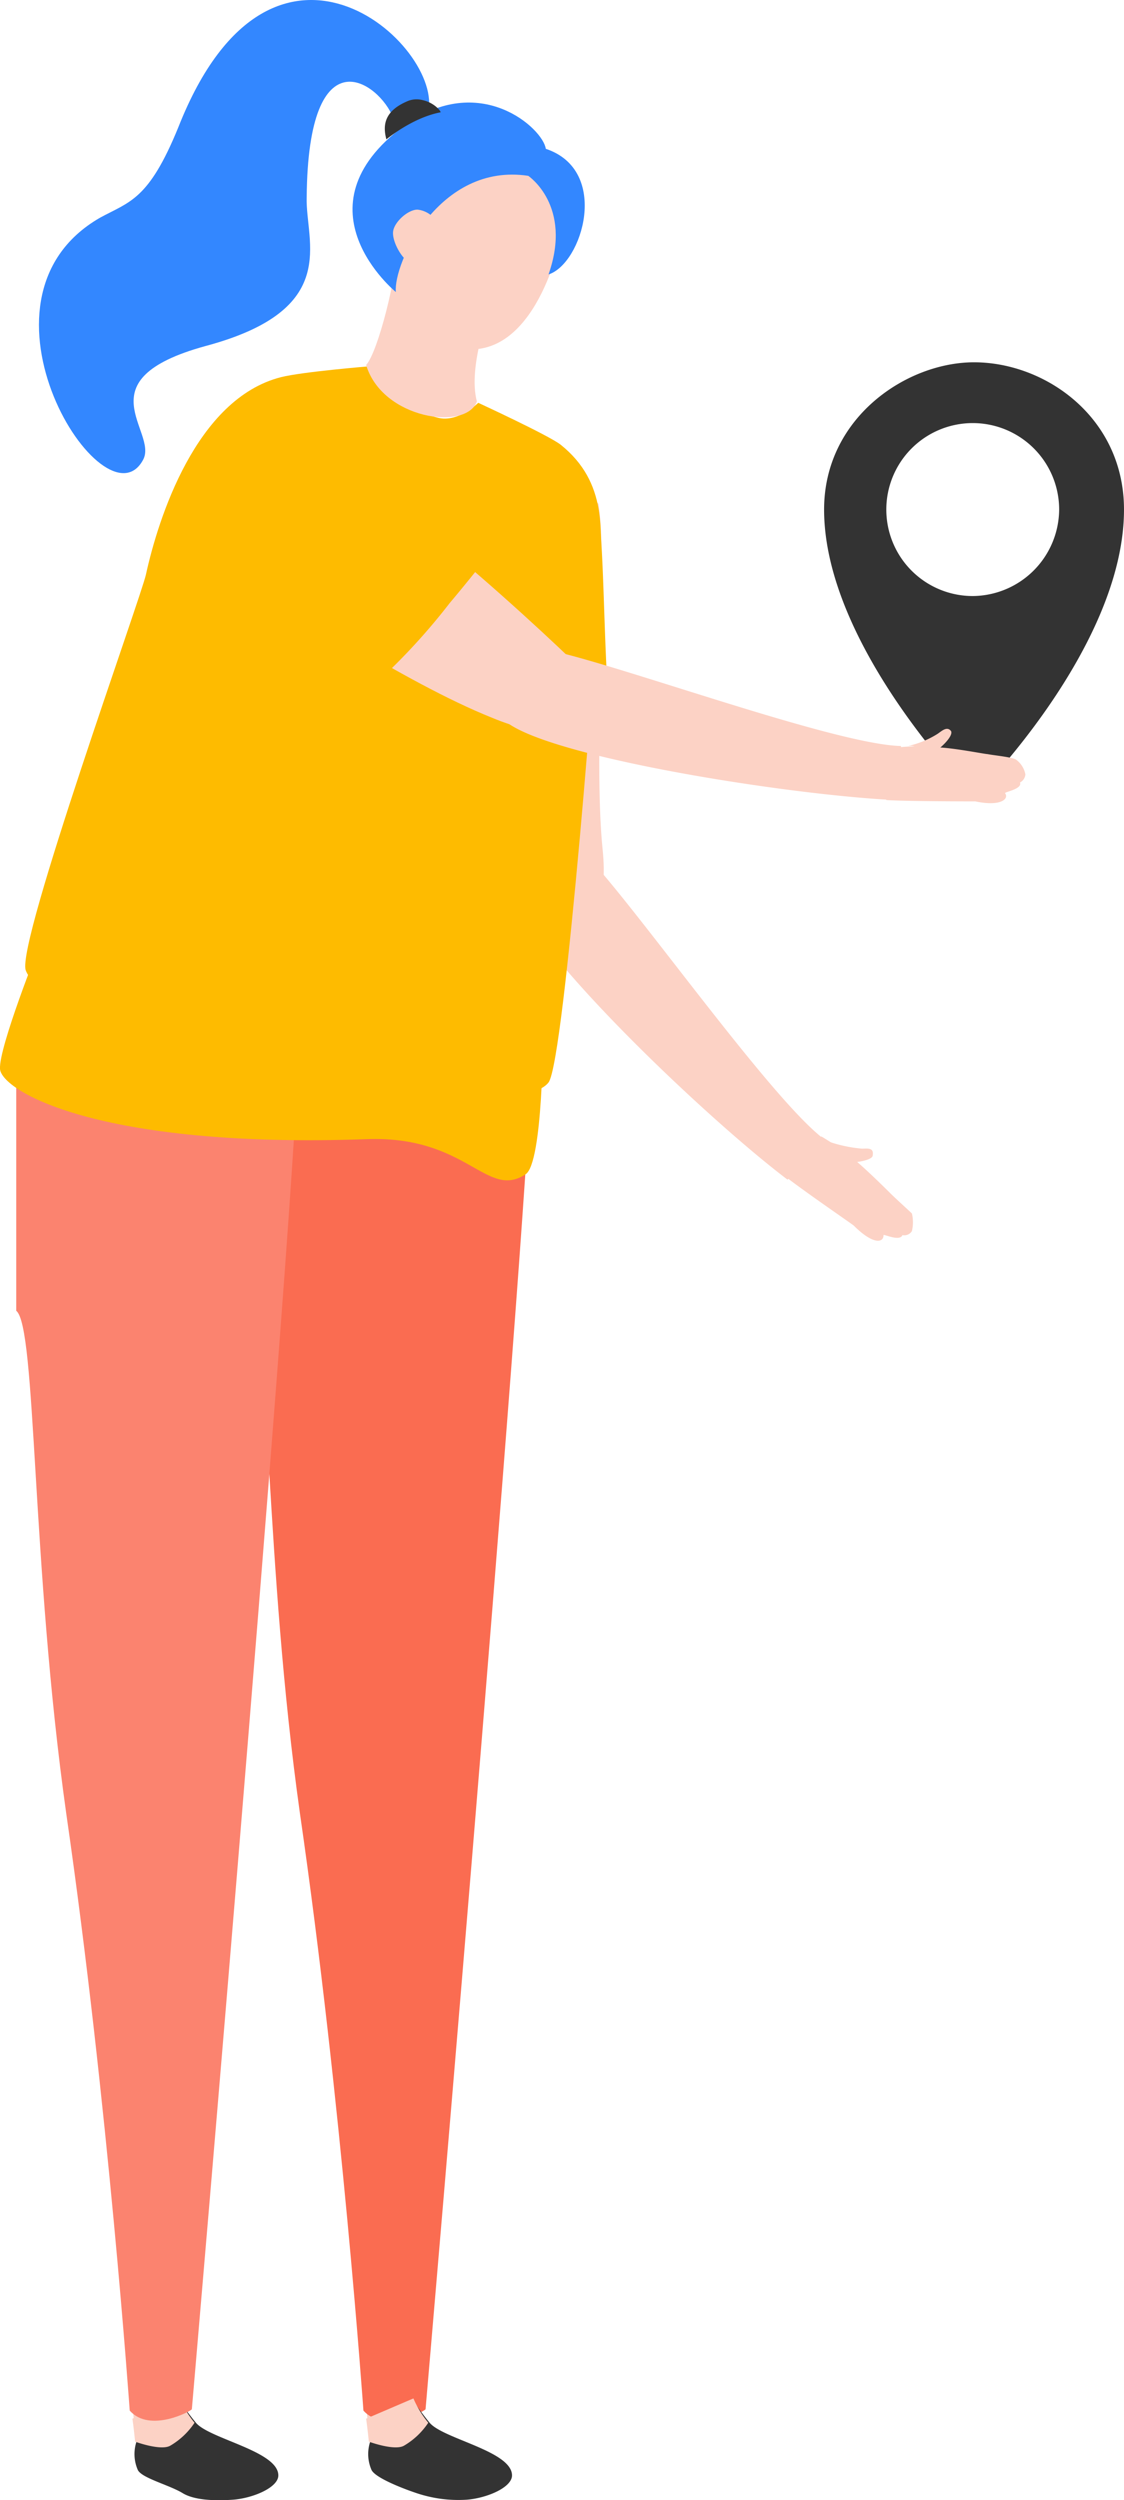 <svg id="kko-item-1" xmlns="http://www.w3.org/2000/svg" width="225.519" height="501.327" viewBox="0 0 225.519 501.327">
  <g id="Group_3449" data-name="Group 3449" transform="translate(165.346 72.645)">
    <g id="Group_3448" data-name="Group 3448">
      <g id="Group_3447" data-name="Group 3447">
        <path id="Path_5570" data-name="Path 5570" d="M241.186,258.2c-13.552,0-30.086,11.108-30.086,29.53,0,27.633,30.086,57.7,30.086,57.7s30.086-29.8,30.086-57.7C271.273,269.308,255.552,258.2,241.186,258.2Zm-.271,46.868a17.339,17.339,0,1,1,17.347-17.339A17.464,17.464,0,0,1,240.915,305.068Z" transform="translate(-211.1 -258.2)" fill="#333" fill-rule="evenodd"/>
      </g>
    </g>
  </g>
  <g id="Group_3450" data-name="Group 3450" transform="translate(85.983 100.444)">
    <path id="Path_5571" data-name="Path 5571" d="M218.005,317.255A27.847,27.847,0,0,1,211.5,315.9c2.168,1.355,1.084,2.438,3.253,4.064,1.084.271,5.421-.271,5.421-1.355C220.445,316.984,219.089,317.255,218.005,317.255Z" transform="translate(-131.053 -187.381)" fill="#fcd2c5"/>
    <path id="Path_5572" data-name="Path 5572" d="M229.855,326.878c-.271-.271-5.15-5.147-7.589-7.044a51.015,51.015,0,0,0-6.234-4.335s-6.505,5.147-8.131,7.315c3.253,2.709,14.366,10.295,14.637,10.566,3.795,3.793,5.963,3.522,5.963,1.9,0-.271,3.253,1.355,3.795,0a1.79,1.79,0,0,0,1.9-.813,7.726,7.726,0,0,0,0-3.522C233.65,330.4,230.939,327.962,229.855,326.878Z" transform="translate(-137.211 -188.065)" fill="#fcd2c5"/>
    <path id="Path_5573" data-name="Path 5573" d="M214.343,269.108c-.271-2.167-24.936,1.625-28.731,3.793-8.673,5.147,4.337,57.434,12.2,75.043,2.982,6.773,19.787,13.275,17.347-9.753C213.259,319.5,216.24,280.758,214.343,269.108Z" transform="translate(-180.245 -268.461)" fill="#fcd2c5"/>
    <path id="Path_5574" data-name="Path 5574" d="M186.916,272.9c-5.963,3.251-7.047,28.717-1.355,49.848,2.439,0,10.029-1.084,12.468-1.355a131.4,131.4,0,0,0,20.6-3.793c-1.9-18.422-1.355-40.366-2.982-48.494C215.376,266.941,190.711,270.734,186.916,272.9Z" transform="translate(-181.82 -268.461)" fill="#febb00"/>
    <path id="Path_5575" data-name="Path 5575" d="M202.753,296.158a4.86,4.86,0,0,0-1.9-1.354c-3.524-1.9-9.758-2.167-12.739,5.689-3.253,8.4,37.4,47.41,55.294,60.956a46.8,46.8,0,0,1,7.318-8.127C239.887,345.194,211.969,305.369,202.753,296.158Z" transform="translate(-171.365 -225.344)" fill="#fcd2c5"/>
  </g>
  <path id="Path_5580" data-name="Path 5580" d="M172.309,349.4c-.542,7.315,13.823,168.509,13.823,168.509,0,.271,6.234.813,10.029-2.167,0,0,8.945-157.943,9.216-161.194C202.667,356.986,176.375,352.651,172.309,349.4Z" transform="translate(-112.13 -29.68)" fill="#fcd2c5"/>
  <path id="Path_5576" data-name="Path 5576" d="M155.009,349.4c-.542,7.315,13.824,168.509,13.824,168.509,0,.271,6.234.813,10.029-2.167,0,0,8.945-157.943,9.216-161.194C185.367,356.986,159.075,352.651,155.009,349.4Z" transform="translate(-141.721 -29.68)" fill="#fcd2c5"/>
  <path id="Path_5577" data-name="Path 5577" d="M172.385,413.435c-1.355-1.626-3.253-4.335-3.253-4.335l-8.4,4.606s-.813.813-.271,3.522a7.952,7.952,0,0,0,.271,5.689c.813,1.625,6.234,2.98,8.945,4.605,2.168,1.355,5.963,1.626,10.029,1.355s9.216-2.438,9.216-4.876C188.919,419.124,175.1,416.686,172.385,413.435Z" transform="translate(-133.077 72.356)" fill="#333"/>
  <path id="Path_5583" data-name="Path 5583" d="M168.6,311.535v53.1c4.066,3.251,2.982,50.661,10.029,100.78,8.4,57.976,12.739,119.745,12.739,119.745,4.066,4.606,12.468,0,12.468-.271,0,0,23.039-266.851,21.413-277.688C218.473,309.909,188.929,312.889,168.6,311.535Z" transform="translate(-118.45 -101.806)" fill="#fa6c51"/>
  <path id="Path_5578" data-name="Path 5578" d="M159.9,412.964s.271,1.9.542,4.606c0,0,5.15,1.9,7.047.813a14.848,14.848,0,0,0,4.879-4.606,19.966,19.966,0,0,1-2.982-4.876Z" transform="translate(-133.331 72.014)" fill="#fcd2c5"/>
  <path id="Path_5579" data-name="Path 5579" d="M151.3,311.535v53.1c4.066,3.251,2.982,50.661,10.029,100.78,8.4,57.976,12.739,119.745,12.739,119.745,4.066,4.606,12.468,0,12.468-.271,0,0,23.039-266.851,21.413-277.688C201.173,309.909,171.629,312.889,151.3,311.535Z" transform="translate(-148.041 -101.806)" fill="#fb836f"/>
  <path id="Path_5581" data-name="Path 5581" d="M189.685,413.435c-1.355-1.626-3.253-4.335-3.253-4.335l-8.4,4.606s-.813.813-.271,3.522a7.952,7.952,0,0,0,.271,5.689c.813,1.625,6.505,3.793,8.945,4.605A26.367,26.367,0,0,0,197,428.877c4.066-.271,9.216-2.438,9.216-4.876C206.219,419.124,192.4,416.686,189.685,413.435Z" transform="translate(-103.485 72.356)" fill="#333"/>
  <path id="Path_5582" data-name="Path 5582" d="M177.2,412.964s.271,1.9.542,4.606c0,0,5.15,1.9,7.047.813a14.848,14.848,0,0,0,4.879-4.606,19.969,19.969,0,0,1-2.981-4.876Z" transform="translate(-103.739 72.014)" fill="#fcd2c5"/>
  <path id="Path_5584" data-name="Path 5584" d="M150.1,326.053c.271,4.335,19.516,15.984,73.454,14.088,20.329-.813,24.123,12.191,31.984,7.044,3.524-2.167,3.524-28.446,3.524-28.446L157.965,301.4S149.833,321.719,150.1,326.053Z" transform="translate(-150.098 -111.719)" fill="#febb00"/>
  <path id="Path_5585" data-name="Path 5585" d="M259.4,274.213c-2.439-1.9-16.534-8.4-16.534-8.4s-4.066,4.064-8.131,2.98c-5.963-1.355-13.823-10.295-13.823-10.295s-13.281,1.084-17.618,2.167c-17.076,4.335-24.665,28.446-27.1,39.554-.813,4.064-26.021,73.96-24.123,79.378,4.879,13.546,96.764,33.052,104.9,22.486,3.253-4.335,10.029-92.653,10.3-101.322C267.531,291.823,268.886,281.8,259.4,274.213Z" transform="translate(-146.908 -185.042)" fill="#febb00"/>
  <path id="Path_5586" data-name="Path 5586" d="M183.434,249.6c0,5.689-3.795,21.131-6.234,23.841,3.253,10.837,20.058,13.275,22.226,7.315-1.9-7.044,2.711-18.693,2.982-19.777C198.342,260.978,184.789,250.955,183.434,249.6Z" transform="translate(-103.739 -200.253)" fill="#fcd2c5"/>
  <path id="Path_5587" data-name="Path 5587" d="M195.965,243.02c-8.4-.542-14.366,5.96-14.908,14.088l-.542,8.4c-.542,6.231,8.4,16.526,13.823,15.984,13.01-1.9,17.347-24.924,17.076-27.633C210.872,246.271,203.825,243.562,195.965,243.02Z" transform="translate(-98.11 -211.554)" fill="#fcd2c5"/>
  <path id="Path_5588" data-name="Path 5588" d="M214.971,248.254c-.542-4.064-13.281-15.713-28.46-4.606-22.226,16.526-1.626,33.323-1.626,33.323-.542-5.689,8.674-26.008,26.563-23.3,0,0,8.945,5.96,4.066,19.777C222.29,271.282,227.982,252.589,214.971,248.254Z" transform="translate(-105.461 -218.413)" fill="#3387ff"/>
  <path id="Path_5589" data-name="Path 5589" d="M180.95,256.891c-5.963,14.629-9.758,14.9-15.721,18.151-28.731,16.526,1.084,62.852,8.673,48.494,2.982-5.689-12.2-15.984,12.468-22.757,27.376-7.315,20.057-20.861,20.329-29.8.271-33.323,14.637-23.028,17.347-15.984,1.626,4.335,5.421,2.709,6.776-.271C235.7,241.991,200.195,208.127,180.95,256.891Z" transform="translate(-145.165 -231.385)" fill="#3387ff"/>
  <path id="Path_5590" data-name="Path 5590" d="M186.219,238.912a4.7,4.7,0,0,0-3.253.271c-4.337,1.9-4.879,4.606-4.066,7.586,0,0,5.15-4.335,10.842-5.418C190.014,241.35,188.658,239.454,186.219,238.912Z" transform="translate(-101.374 -218.824)" fill="#333"/>
  <g id="Group_3452" data-name="Group 3452" transform="translate(39.677 83.149)">
    <g id="Group_3451" data-name="Group 3451">
      <path id="Path_5591" data-name="Path 5591" d="M223.263,286.334a18.509,18.509,0,0,1-5.963,2.438c2.439-.271,2.439,1.354,4.879,1.354,1.084-.271,4.337-3.251,3.795-4.335C225.16,284.709,224.076,285.793,223.263,286.334Z" transform="translate(-74.826 -222.336)" fill="#fcd2c5"/>
      <path id="Path_5592" data-name="Path 5592" d="M241.721,289.266c-1.084-.542-4.337-.813-5.692-1.084-.542,0-7.318-1.355-10.3-1.355a35.538,35.538,0,0,0-7.589,0c-.271,0-2.439,8.127-2.439,10.566,4.337.271,17.618.271,17.889.271,5.15,1.084,6.776-.542,5.963-1.625-.271-.271,3.524-.813,2.982-2.167a2,2,0,0,0,1.084-1.626A4.792,4.792,0,0,0,241.721,289.266Z" transform="translate(-77.563 -220.121)" fill="#fcd2c5"/>
      <path id="Path_5593" data-name="Path 5593" d="M175.541,264.581c-3.524,2.438-14.366,20.861-6.776,25.466,10.3,5.96,34.965,22.486,52.583,29.53,21.413,8.94,21.684-6.5,16.263-11.378C223.788,294.924,183.944,258.892,175.541,264.581Z" transform="translate(-162.357 -258.83)" fill="#fcd2c5"/>
      <path id="Path_5594" data-name="Path 5594" d="M180.359,262.139c-11.384,2.167-21.684,16.8-11.384,30.072,5.15,6.773,17.347,16.255,32.255,23.028A127.074,127.074,0,0,0,215.325,299.8c1.626-1.9,6.505-7.857,7.86-9.753C208.548,274.33,187.136,261.056,180.359,262.139Z" transform="translate(-164.736 -262.077)" fill="#febb00"/>
      <path id="Path_5595" data-name="Path 5595" d="M187.832,292.715c4.066,7.586,56.649,15.984,79.146,17.068a64.9,64.9,0,0,1,1.355-10.837c-13.552-.271-59.359-17.339-72.1-19.506C190.271,278.628,184.037,285.672,187.832,292.715Z" transform="translate(-127.214 -232.51)" fill="#fcd2c5"/>
    </g>
  </g>
  <path id="Path_5600" data-name="Path 5600" d="M179.216,251.235c-.271,1.9,1.626,5.418,3.253,6.231a69.562,69.562,0,0,0,4.879-8.94A5.245,5.245,0,0,0,184.1,246.9C182.2,246.9,179.488,249.338,179.216,251.235Z" transform="translate(-100.335 -204.868)" fill="#fcd2c5"/>
</svg>

